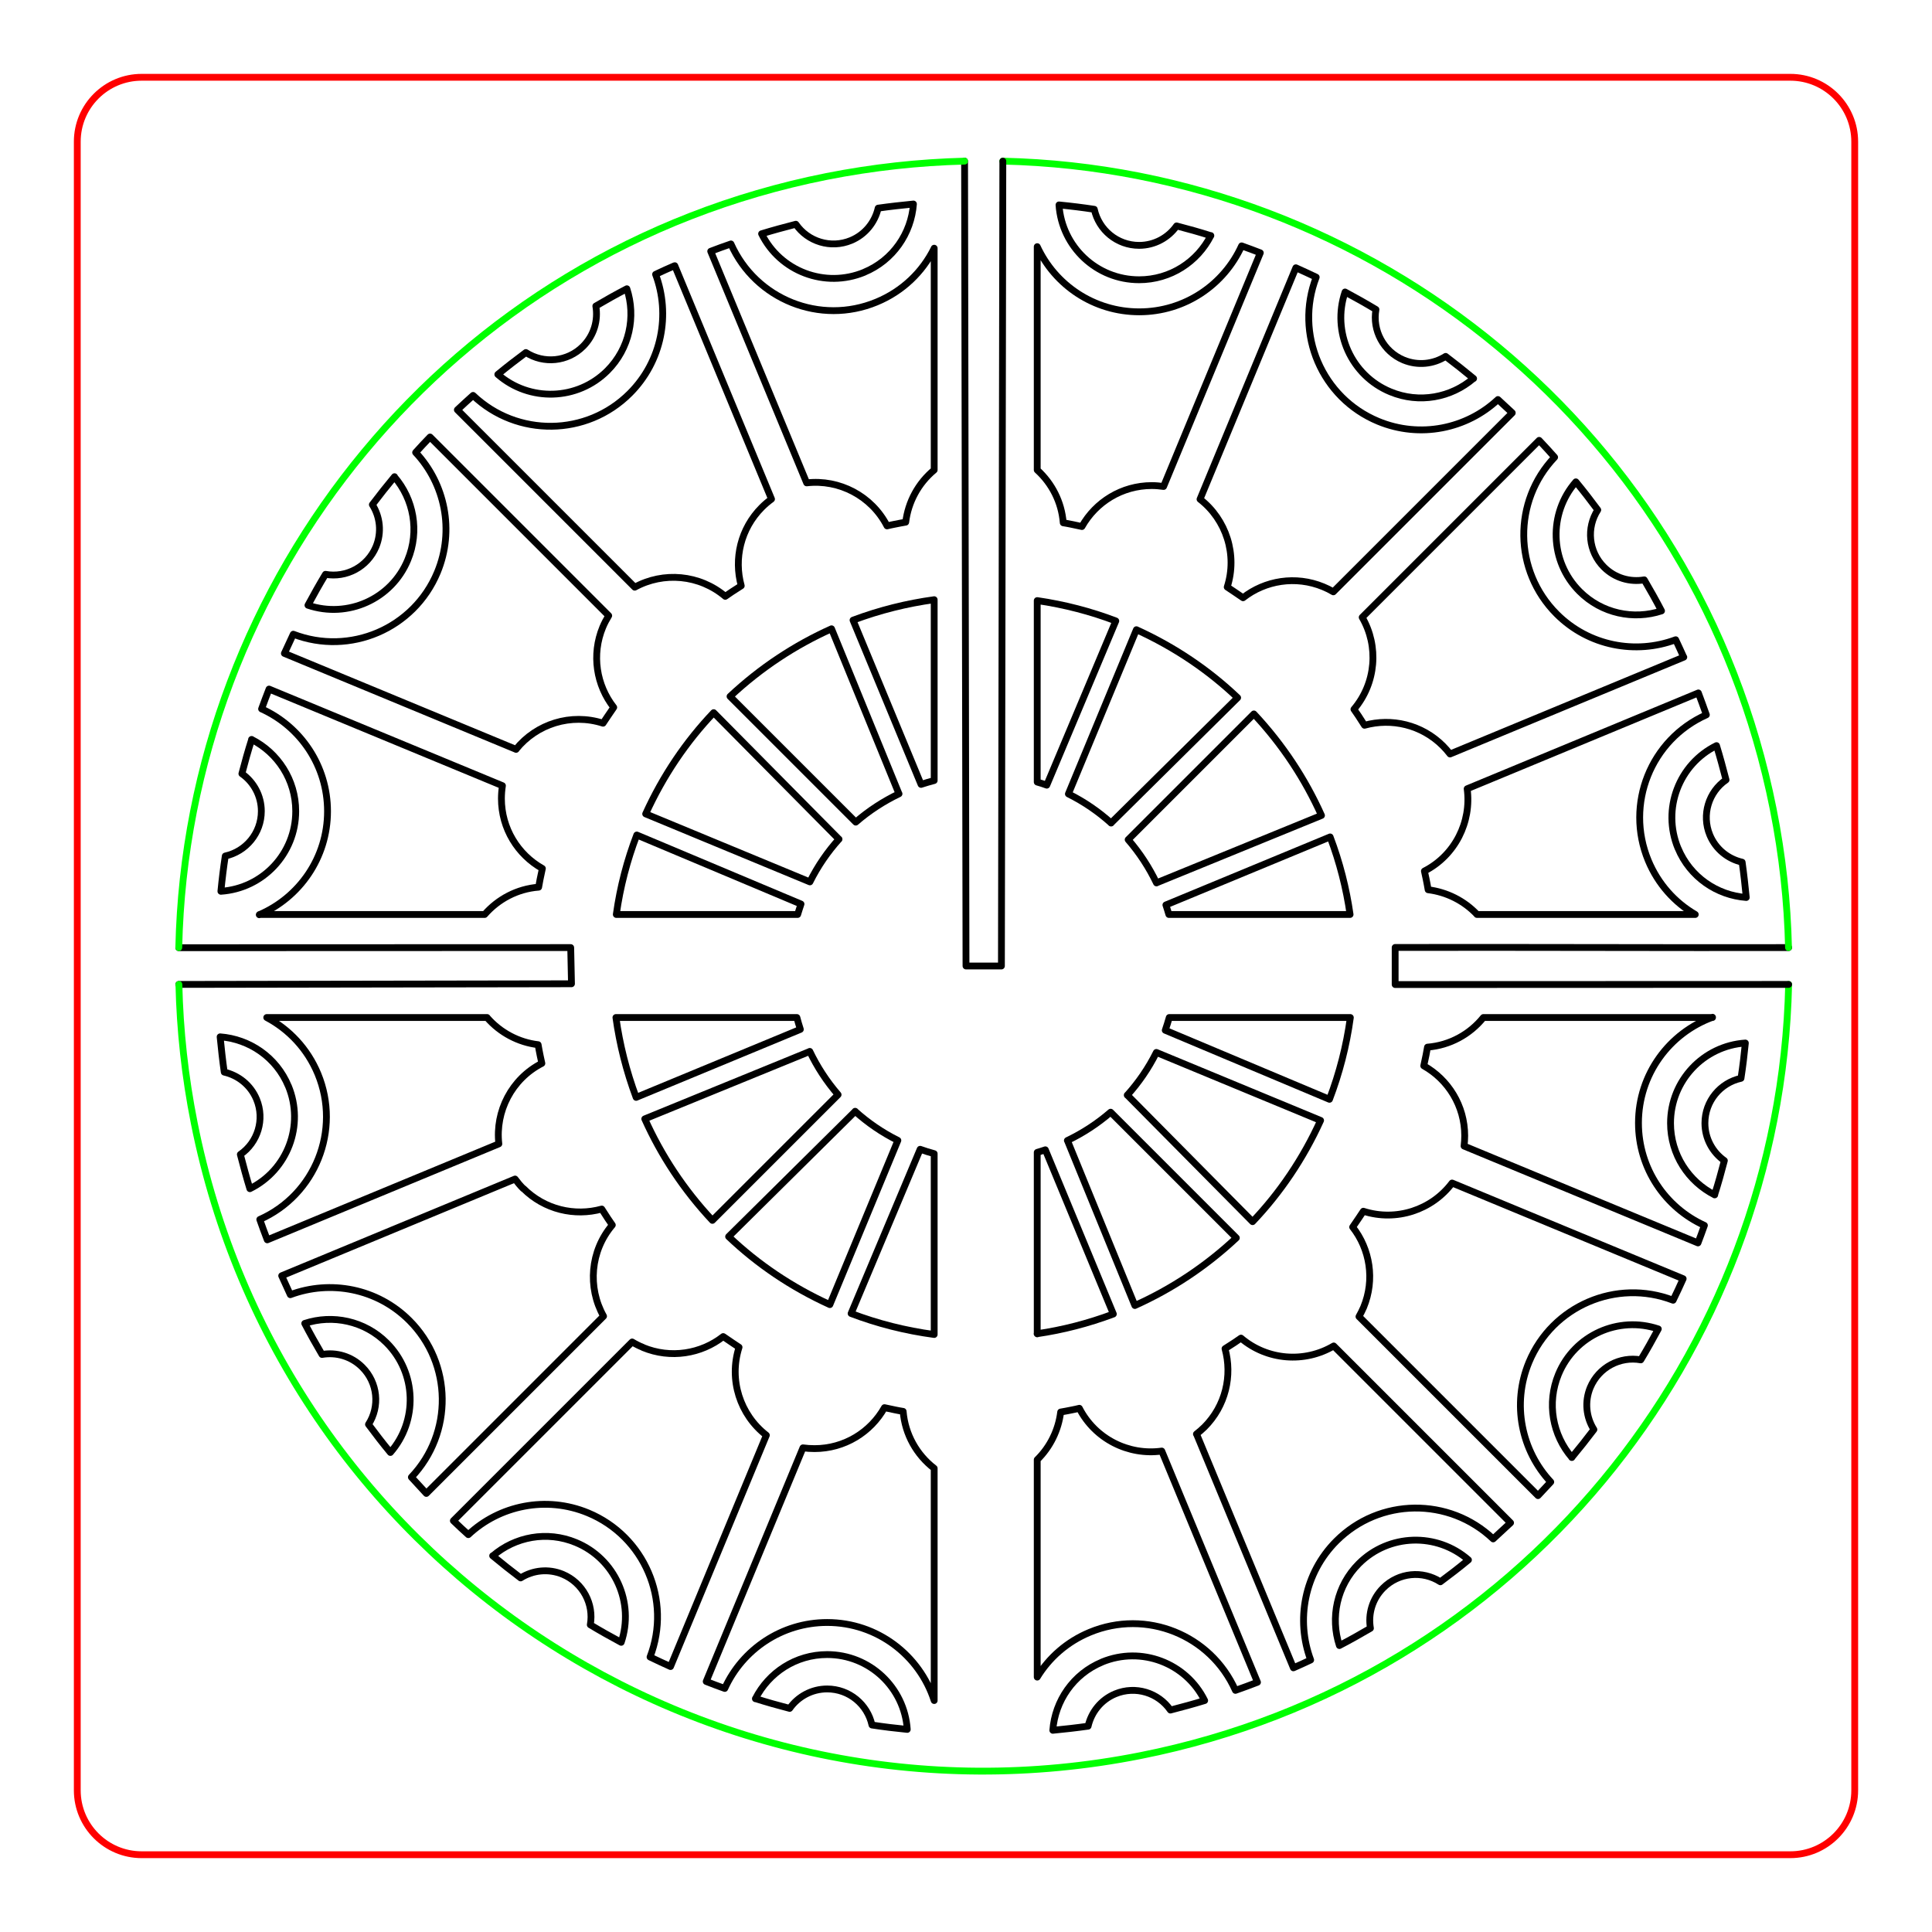 <?xml version="1.0" encoding="UTF-8"?>
<!DOCTYPE svg PUBLIC "-//W3C//DTD SVG 1.1//EN" "http://www.w3.org/Graphics/SVG/1.1/DTD/svg11.dtd">
<!-- Creator: CorelDRAW X6 -->
<svg xmlns="http://www.w3.org/2000/svg" xml:space="preserve" width="150mm" height="150mm" version="1.1" style="shape-rendering:geometricPrecision; text-rendering:geometricPrecision; image-rendering:optimizeQuality; fill-rule:evenodd; clip-rule:evenodd"
viewBox="0 0 15000 15000"
 xmlns:xlink="http://www.w3.org/1999/xlink">
 <defs>
  <style type="text/css">
   <![CDATA[
    .str1 {stroke:black;stroke-width:52.92;stroke-linecap:round;stroke-linejoin:round}
    .str2 {stroke:lime;stroke-width:52.92;stroke-linecap:round;stroke-linejoin:round}
    .str0 {stroke:red;stroke-width:52.92;stroke-linecap:round;stroke-linejoin:round}
    .fil0 {fill:none}
   ]]>
  </style>
 </defs>
 <g id="Layer_x0020_1">
  <g id="_969324928">
   <path class="fil0 str0" d="M600 13900l0 -12800c0,-276 224,-500 500,-500l12800 0c276,0 500,224 500,500l0 12800c0,276 -224,500 -500,500l-12800 0c-276,0 -500,-224 -500,-500z"/>
   <path class="fil0 str1" d="M9401 1829c-103,203 -313,343 -557,343 -330,0 -600,-256 -622,-581 92,9 183,20 274,34 35,160 177,280 348,280 120,0 227,-60 291,-151 89,23 178,48 266,76z"/>
   <path class="fil0 str1" d="M11440 2938c-173,149 -421,197 -645,104 -305,-126 -456,-467 -352,-775 82,44 162,89 240,136 -29,161 57,326 214,392 111,46 232,32 327,-28 74,56 146,113 217,172z"/>
   <path class="fil0 str1" d="M12900 4743c-216,71 -464,21 -636,-151 -233,-233 -243,-606 -29,-851 59,71 115,144 170,218 -89,138 -73,323 48,444 85,85 202,118 313,99 47,80 92,160 134,241z"/>
   <path class="fil0 str1" d="M13028 6586c-126,-305 7,-653 299,-797 27,88 51,177 74,266 -135,93 -191,271 -126,428 46,111 142,186 251,211 13,91 23,183 32,274 -227,-17 -437,-158 -530,-383z"/>
   <path class="fil0 str1" d="M13313 9277c-203,-103 -343,-313 -343,-557 0,-330 256,-600 581,-622 -9,92 -20,183 -34,274 -160,35 -280,177 -280,348 0,120 60,227 151,291 -23,89 -48,178 -76,266z"/>
   <path class="fil0 str1" d="M12204 11316c-149,-173 -197,-421 -104,-646 126,-305 467,-456 775,-352 -44,82 -89,162 -136,240 -161,-29 -326,57 -392,214 -46,111 -32,232 28,327 -56,74 -113,146 -172,217z"/>
   <path class="fil0 str1" d="M8752 8503c88,-98 165,-209 226,-332l1275 528c-135,297 -314,561 -528,786l-973 -983z"/>
   <path class="fil0 str1" d="M10399 12776c-71,-216 -21,-464 151,-636 233,-233 606,-243 851,-29 -71,59 -144,115 -218,170 -138,-89 -323,-73 -444,48 -85,85 -118,202 -99,313 -80,47 -160,92 -241,134z"/>
   <path class="fil0 str1" d="M8556 12904c305,-126 653,7 797,299 -88,27 -177,51 -266,74 -93,-135 -271,-191 -428,-126 -111,46 -186,142 -211,251 -91,13 -183,23 -274,32 17,-227 158,-437 383,-530z"/>
   <path class="fil0 str1" d="M5865 13189c103,-203 313,-343 557,-343 330,0 600,256 622,581 -92,-9 -183,-20 -274,-34 -35,-160 -177,-280 -348,-280 -120,0 -227,60 -291,151 -89,-23 -178,-48 -266,-76z"/>
   <path class="fil0 str1" d="M3826 12080c173,-149 421,-197 645,-104 305,126 456,467 352,775 -82,-44 -162,-89 -240,-136 29,-161 -57,-326 -214,-392 -111,-46 -232,-32 -327,28 -74,-56 -146,-113 -217,-172z"/>
   <path class="fil0 str1" d="M2366 10275c216,-71 464,-21 636,151 233,233 243,606 29,851 -59,-71 -115,-144 -170,-218 89,-138 73,-323 -48,-444 -85,-85 -202,-118 -313,-99 -47,-80 -92,-160 -134,-241z"/>
   <path class="fil0 str1" d="M2239 8432c126,305 -7,653 -299,797 -27,-88 -51,-177 -74,-266 135,-93 191,-271 126,-428 -46,-111 -142,-186 -251,-211 -13,-91 -23,-183 -32,-274 227,17 437,158 530,383z"/>
   <path class="fil0 str1" d="M1953 5741c203,103 343,313 343,557 0,330 -256,600 -581,622 9,-92 20,-183 34,-274 160,-35 280,-177 280,-348 0,-120 -60,-227 -151,-291 23,-89 48,-178 76,-266z"/>
   <path class="fil0 str1" d="M3062 3702c149,173 197,421 104,645 -126,305 -467,456 -775,352 44,-82 89,-162 136,-240 161,29 326,-57 392,-214 46,-111 32,-232 -28,-327 56,-74 113,-146 172,-217z"/>
   <path class="fil0 str1" d="M6514 6515c-88,98 -165,209 -226,332l-1275 -528c135,-297 314,-561 528,-786l973 983z"/>
   <path class="fil0 str1" d="M4867 2242c71,216 21,464 -151,636 -233,233 -606,243 -851,29 71,-59 144,-115 218,-170 138,89 323,73 444,-48 85,-85 118,-202 99,-313 80,-47 160,-92 241,-134z"/>
   <path class="fil0 str1" d="M6980 6163c-119,57 -232,130 -336,220l-976 -976c238,-223 505,-398 788,-525l523 1280z"/>
   <path class="fil0 str1" d="M6710 2114c-305,126 -653,-7 -797,-299 88,-27 177,-51 266,-74 93,135 271,191 428,126 111,-46 186,-142 211,-251 91,-13 183,-23 274,-32 -17,227 -158,437 -383,530z"/>
   <path class="fil0 str1" d="M11941 11612l-1390 -1390c13,-23 25,-47 36,-72 89,-215 49,-452 -85,-623 17,-24 33,-48 49,-72 11,-17 22,-34 34,-51 256,82 532,-10 689,-219l1794 743c-25,56 -51,112 -78,167 -440,-169 -937,43 -1119,481 -135,326 -58,688 169,930 -33,36 -66,71 -99,106z"/>
   <path class="fil0 str1" d="M9289 11134c22,-17 42,-35 62,-54 165,-165 218,-399 160,-609 24,-16 49,-31 73,-47 17,-11 34,-23 51,-35 205,174 495,194 720,61l1373 1373c-45,42 -90,84 -135,125 -342,-325 -882,-319 -1217,16 -250,250 -316,614 -200,924 -44,21 -89,41 -134,61l-752 -1815z"/>
   <path class="fil0 str1" d="M8287 8855c119,-57 232,-130 336,-220l976 976c-238,223 -505,398 -788,525l-523 -1280z"/>
   <path class="fil0 str1" d="M4992 10462c215,89 452,49 623,-85 24,17 48,33 72,49 17,11 34,22 51,34 -81,253 8,525 212,683l-744 1796c-53,-24 -106,-48 -159,-74 169,-440 -43,-937 -481,-1119 -326,-135 -688,-58 -930,169 -39,-35 -78,-71 -116,-108l1388 -1388c26,16 54,30 84,42z"/>
   <path class="fil0 str1" d="M6639 8628c98,88 209,165 332,226l-528 1275c-297,-135 -561,-314 -786,-528l983 -973z"/>
   <path class="fil0 str1" d="M4063 9227c165,165 399,218 609,160 16,24 31,49 47,73 11,17 23,34 35,51 -171,201 -193,485 -68,708l-1376 1376c-39,-42 -78,-84 -116,-126 325,-342 319,-882 -16,-1217 -250,-250 -614,-316 -924,-200 -23,-49 -45,-98 -67,-147l1812 -751c19,26 40,51 63,74z"/>
   <path class="fil0 str1" d="M6287 8163c57,119 130,232 220,336l-976 976c-223,-238 -398,-505 -525,-788l1280 -523z"/>
   <path class="fil0 str1" d="M5239 2063l751 1812c-26,19 -51,40 -75,64 -165,165 -218,399 -160,609 -24,16 -49,31 -73,47 -17,11 -34,23 -51,35 -200,-169 -480,-193 -703,-71l-1377 -1377c40,-38 81,-75 122,-112 342,325 882,319 1217,-16 250,-250 316,-614 200,-924 49,-23 98,-46 148,-67z"/>
   <path class="fil0 str1" d="M11741 3206l-1389 1389c-25,-15 -51,-28 -78,-39 -215,-89 -452,-49 -623,85 -24,-17 -48,-33 -72,-49 -17,-11 -34,-22 -51,-34 81,-252 -8,-524 -211,-682l744 -1797c53,24 106,48 158,73 -169,440 43,937 481,1119 326,135 688,58 930,-169 37,34 74,68 111,103z"/>
   <path class="fil0 str1" d="M8979 6855c-57,-119 -130,-232 -220,-336l976 -976c223,238 398,505 525,788l-1280 523z"/>
   <path class="fil0 str1" d="M13073 5102l-1815 752c-17,-22 -35,-43 -55,-63 -165,-165 -399,-218 -609,-160 -16,-24 -31,-49 -47,-73 -11,-17 -23,-34 -35,-51 172,-203 194,-490 64,-714l1374 -1374c41,43 81,87 120,131 -325,342 -319,882 16,1217 250,250 614,316 924,200 21,45 42,90 62,135z"/>
   <path class="fil0 str1" d="M4007 5818l-1799 -745c23,-50 46,-100 69,-149 440,169 937,-43 1119,-481 135,-326 58,-688 -169,-930 37,-41 74,-81 112,-120l1387 1387c-17,28 -33,58 -46,89 -89,215 -49,452 85,623 -17,24 -33,48 -49,72 -11,17 -22,34 -34,51 -249,-80 -517,5 -676,203z"/>
   <path class="fil0 str1" d="M7253 11402l0 1801c-113,-351 -442,-606 -831,-606 -353,0 -658,210 -795,512 -48,-17 -96,-35 -144,-54l751 -1814c29,4 59,6 90,6 233,0 436,-128 543,-318 28,6 57,12 85,18 20,4 40,8 60,11 15,180 106,338 241,442z"/>
   <path class="fil0 str1" d="M7253 8957l0 1404c-224,-30 -440,-85 -645,-163l536 -1275c36,13 72,24 109,34z"/>
   <path class="fil0 str1" d="M7253 4656l0 1404c-34,9 -68,19 -102,30l-528 -1275c208,-78 419,-130 630,-159z"/>
   <path class="fil0 str1" d="M7253 1927l0 1722c-124,103 -202,249 -221,405 -28,5 -57,10 -85,16 -20,4 -40,8 -60,13 -120,-233 -371,-363 -624,-334l-745 -1798c52,-20 104,-39 157,-57 192,431 693,633 1131,451 203,-84 357,-235 447,-417z"/>
   <path class="fil0 str1" d="M8053 3649l0 -1734c138,299 441,506 792,506 353,0 658,-210 795,-512 49,17 97,36 145,54l-751 1814c-30,-4 -60,-7 -91,-7 -233,0 -436,128 -543,318 -28,-6 -57,-12 -85,-18 -20,-4 -40,-8 -60,-11 -13,-162 -88,-306 -202,-410z"/>
   <path class="fil0 str1" d="M8053 6072l0 -1409c212,31 416,84 610,158l-536 1275c-24,-9 -49,-17 -74,-24z"/>
   <path class="fil0 str1" d="M8053 10356l0 -1409c21,-6 42,-13 63,-20l528 1275c-195,73 -393,124 -592,153z"/>
   <path class="fil0 str1" d="M8053 13021l0 -1688c101,-99 165,-231 182,-370 28,-5 57,-10 85,-16 20,-4 40,-8 60,-13 122,238 382,368 640,332l743 1795c-57,22 -114,43 -171,63 -192,-431 -693,-633 -1131,-451 -176,73 -316,197 -408,348z"/>
   <path class="fil0 str1" d="M3782 7900l-1711 0c173,92 316,242 397,437 181,438 -20,939 -451,1131 18,53 38,105 58,158l1798 -745c-29,-253 100,-505 334,-625 -4,-20 -9,-40 -13,-60 -6,-28 -11,-57 -16,-85 -152,-18 -294,-93 -396,-210z"/>
   <path class="fil0 str1" d="M6187 7900l-1405 0c29,208 81,416 157,620l1275 -528c-10,-31 -19,-61 -27,-92z"/>
   <path class="fil0 str1" d="M10484 7900l-1406 0c-9,33 -20,66 -31,99l1275 536c77,-202 132,-414 162,-634z"/>
   <path class="fil0 str1" d="M13296 7900l-1779 0c-104,129 -259,216 -434,230 -4,20 -7,40 -11,60 -6,28 -12,57 -18,85 190,107 318,310 318,543 0,27 -2,54 -5,80l1816 752c17,-45 34,-90 50,-136 -302,-137 -512,-441 -512,-795 0,-378 240,-699 575,-821z"/>
   <path class="fil0 str1" d="M11467 7100l1695 0c-159,-93 -289,-236 -365,-419 -181,-438 20,-939 451,-1131 -20,-57 -41,-114 -62,-170l-1795 744c35,258 -94,517 -332,639 4,20 9,40 13,60 6,28 11,57 16,85 144,18 279,85 380,192z"/>
   <path class="fil0 str1" d="M9075 7100l1407 0c-29,-202 -80,-404 -155,-602l-1275 528c8,25 16,49 23,74z"/>
   <path class="fil0 str1" d="M4785 7100l1408 0c8,-27 17,-54 26,-81l-1275 -536c-75,196 -129,402 -159,616z"/>
   <path class="fil0 str1" d="M2015 7100l1748 0c104,-119 252,-199 419,-212 4,-20 7,-40 11,-60 6,-28 12,-57 18,-85 -190,-107 -318,-310 -318,-543 0,-34 3,-68 8,-100l-1812 -750c-20,51 -39,102 -58,154 302,137 512,441 512,795 0,360 -218,669 -530,803z"/>
   <path class="fil0 str1" d="M1388 7643c653,-1 1945,-3 3049,-5l-6 -281 -3043 1"/>
   <path class="fil0 str2" d="M13887 7643c-63,2865 -2103,5405 -5030,5987 -3385,673 -6676,-1526 -7349,-4911 -72,-361 -111,-721 -119,-1076"/>
   <path class="fil0 str1" d="M13887 7357c-867,2 -2021,-3 -3055,-1l0 288 3055 -1"/>
   <path class="fil0 str2" d="M7786 1251c2863,66 5399,2105 5981,5030 72,361 111,721 119,1076"/>
   <path class="fil0 str1" d="M7489 1251c3,1731 8,4263 11,6249l275 0 11 -6249"/>
   <path class="fil0 str2" d="M1388 7357c63,-2865 2103,-5405 5030,-5987 359,-71 717,-110 1071,-119"/>
   <path class="fil0 str1" d="M8627 6390c-98,-88 -209,-165 -332,-226l528 -1275c297,135 561,314 786,528l-983 973z"/>
  </g>
 </g>
</svg>
